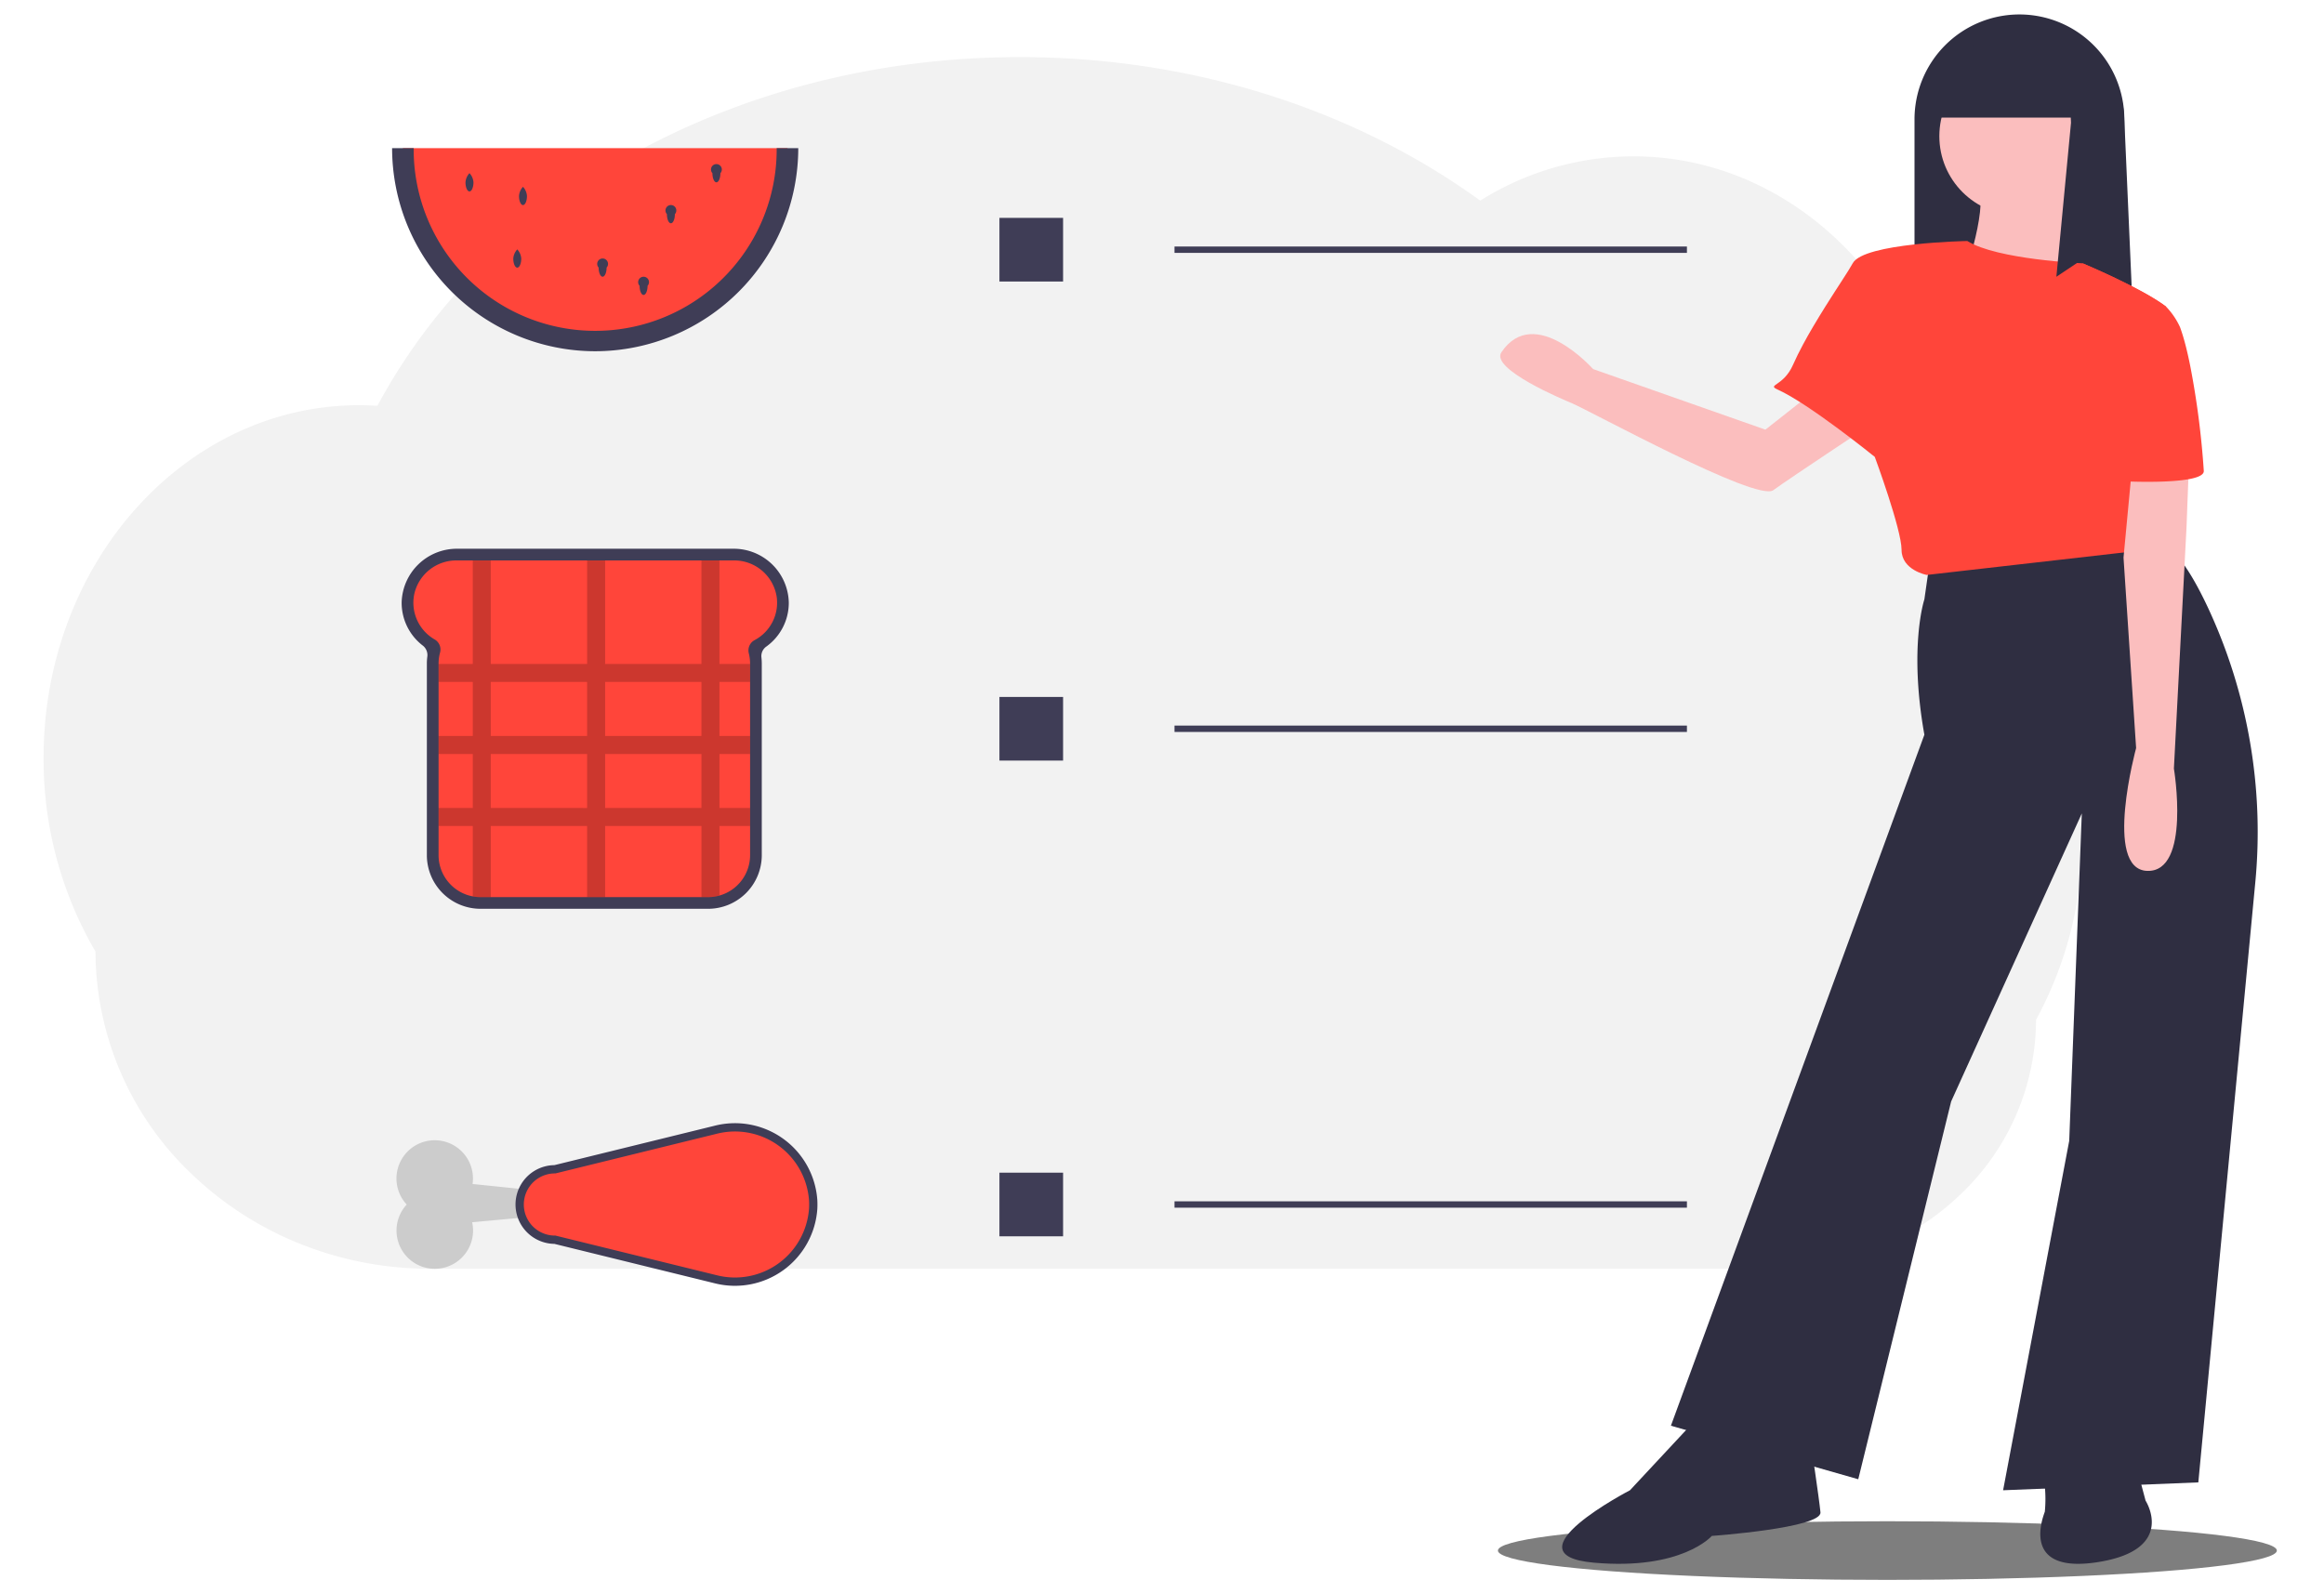 <svg xmlns="http://www.w3.org/2000/svg" xmlns:xlink="http://www.w3.org/1999/xlink" width="280" height="192" viewBox="0 0 280 192"><defs><style>.a{fill:#fff;}.b{clip-path:url(#a);}.c{fill:#f2f2f2;}.d{fill:#7e7e7e;}.e{fill:#3f3d56;}.f,.k{fill:#ff453a;}.g{opacity:0.2;}.h{fill:#fbbebe;}.i{fill:#2f2e41;}.j{fill:#ccc;}.k{stroke:#3f3d56;}</style><clipPath id="a"><rect class="a" width="280" height="192" transform="translate(1278 407)"/></clipPath></defs><g class="b" transform="translate(-1278 -407)"><g transform="translate(1283.25 408.746)"><path class="c" d="M273.666,213.862a46.073,46.073,0,0,1-5.609,22.22,29.112,29.112,0,0,1-9.088,21.034,31.394,31.394,0,0,1-4.527,3.617c-.064.045-.131.088-.2.13l-.363.237-.114.073h0a32.809,32.809,0,0,1-17.416,4.923H74.635q-1.933,0-3.831-.17a41.858,41.858,0,0,1-13.112-3.347q-1.228-.535-2.409-1.15-.563-.291-1.115-.6c-.23-.128-.46-.26-.687-.393a40.306,40.306,0,0,1-7.4-5.536,37.145,37.145,0,0,1-11.828-27.032A45.942,45.942,0,0,1,28,204.515c0-23.465,17.016-42.487,38.009-42.487.644,0,1.288.021,1.933.059a1.788,1.788,0,0,1,.275.014,70.886,70.886,0,0,1,13.958-18.135c15.513-14.651,38.186-23.886,63.441-23.886,21.221,0,40.619,6.521,55.477,17.295a34.745,34.745,0,0,1,18.457-5.337c20.989,0,38.01,19.022,38.01,42.487q0,2.227-.215,4.445C267.612,186.981,273.7,200,273.666,213.862Z" transform="translate(-28 -114.944)"/><ellipse class="d" cx="46.924" cy="3.533" rx="46.924" ry="3.533" transform="translate(175.222 181.575)"/><path class="e" d="M265.916,322.945a6.638,6.638,0,0,0-6.643-6.536H225.909a6.655,6.655,0,0,0-6.637,6.431,6.494,6.494,0,0,0,2.52,5.219,1.453,1.453,0,0,1,.575,1.33,6.463,6.463,0,0,0-.058.865v23.077a6.468,6.468,0,0,0,6.468,6.468h27.416a6.468,6.468,0,0,0,6.468-6.468V330.254a6.51,6.51,0,0,0-.044-.759,1.4,1.4,0,0,1,.59-1.295A6.5,6.5,0,0,0,265.916,322.945Z" transform="translate(-176.13 -252.029)"/><path class="f" d="M266.742,324.579a5.175,5.175,0,0,0-5.179-4.493H228.171a5.188,5.188,0,0,0-5.1,4.018,5.107,5.107,0,0,0,2.441,5.5,1.4,1.4,0,0,1,.657,1.59,5.008,5.008,0,0,0-.178,1.328V355.6a5.061,5.061,0,0,0,4.121,4.972,5.116,5.116,0,0,0,.938.087h27.416a5,5,0,0,0,1.369-.189,5.058,5.058,0,0,0,3.688-4.868V332.519a5.036,5.036,0,0,0-.156-1.246,1.443,1.443,0,0,1-.043-.344,1.407,1.407,0,0,1,.746-1.241l0,0A5.1,5.1,0,0,0,266.742,324.579Z" transform="translate(-178.401 -254.296)"/><path class="g" d="M268.4,334.731v-2.169h-3.688V320.086h-2.17v12.475H250.938V320.086h-2.17v12.475H237.161V320.086h-2.169v12.475H230.87v2.169h4.122v6.509H230.87v2.169h4.122v6.509H230.87v2.17h4.122v8.483a5.123,5.123,0,0,0,.937.087h1.232v-8.57h11.607v8.57h2.17v-8.57h11.607v8.57h.8a5,5,0,0,0,1.369-.189v-8.381H268.4v-2.17h-3.688v-6.508H268.4v-2.17h-3.688v-6.509Zm-31.241,0h11.607v6.509H237.162Zm0,15.187v-6.508h11.607v6.509Zm25.383,0H250.938v-6.508h11.607Zm0-8.678H250.938v-6.509h11.607Z" transform="translate(-183.281 -254.296)"/><path class="f" d="M266.008,190.527a23.17,23.17,0,1,1-46.34,0Z" transform="translate(-176.375 -174.419)"/><path class="e" d="M240.292,199.49c0,.606-.215,1.1-.48,1.1s-.48-.491-.48-1.1a1.788,1.788,0,0,1,.48-1.1A1.788,1.788,0,0,1,240.292,199.49Z" transform="translate(-188.498 -179.268)"/><path class="e" d="M303.575,209.5c0,.606-.215,1.1-.48,1.1s-.48-.491-.48-1.1a.653.653,0,1,1,.96,0Z" transform="translate(-227.514 -185.441)"/><path class="e" d="M257.1,203.781c0,.606-.215,1.1-.48,1.1s-.48-.491-.48-1.1a1.788,1.788,0,0,1,.48-1.1A1.788,1.788,0,0,1,257.1,203.781Z" transform="translate(-198.859 -181.914)"/><path class="e" d="M282.123,226.3c0,.606-.215,1.1-.48,1.1s-.48-.491-.48-1.1a.653.653,0,1,1,.96,0Z" transform="translate(-214.288 -195.801)"/><path class="e" d="M255.308,223.445c0,.606-.215,1.1-.48,1.1s-.48-.491-.48-1.1a1.788,1.788,0,0,1,.48-1.1A1.788,1.788,0,0,1,255.308,223.445Z" transform="translate(-197.756 -194.037)"/><path class="e" d="M317.876,196.63c0,.606-.215,1.1-.48,1.1s-.48-.491-.48-1.1a.653.653,0,1,1,.96,0Z" transform="translate(-236.331 -177.505)"/><path class="e" d="M294.994,232.025c0,.606-.215,1.1-.48,1.1s-.48-.491-.48-1.1a.653.653,0,1,1,.96,0Z" transform="translate(-222.224 -199.327)"/><path class="e" d="M240.745,215a24.5,24.5,0,0,1-24.473-24.473h2.6a21.868,21.868,0,1,0,43.735,0h2.6A24.5,24.5,0,0,1,240.745,215Z" transform="translate(-174.281 -174.419)"/><rect class="e" width="7.669" height="7.669" transform="translate(115.164 24.51)"/><rect class="e" width="61.739" height="0.767" transform="translate(136.255 27.961)"/><rect class="e" width="7.669" height="7.669" transform="translate(115.164 82.241)"/><rect class="e" width="61.739" height="0.767" transform="translate(136.255 85.692)"/><rect class="e" width="7.669" height="7.669" transform="translate(115.164 139.57)"/><rect class="e" width="61.739" height="0.767" transform="translate(136.255 143.021)"/><path class="h" d="M781.476,321.78l-9.8,7.722-20.759-7.3s-7.058-7.939-11.05-2.026c-1.367,2.025,7.586,5.767,8.431,6.114,2.112.869,22.34,11.967,24.323,10.511s13.135-8.82,13.135-8.82Z" transform="translate(-564.226 -279.472)"/><path class="i" d="M896.348,257.218c-9.285-3.47-19.3-15.651-26.464-10.54v-16.5a12.639,12.639,0,0,1,12.639-12.64h0a12.64,12.64,0,0,1,12.64,12.64Z" transform="translate(-644.47 -217.542)"/><path class="i" d="M824.646,384.533l-.759,5.311s-1.9,5.69,0,16.313l-30.539,83.27,22.572,6.449,11.191-45.524,15.744-34.712-1.517,39.454-7.967,42.11,23.521-.948,6.854-72.2a63.96,63.96,0,0,0-5.731-33.295c-1.9-4.038-3.946-7.22-5.8-7.682C846.649,381.688,824.646,384.533,824.646,384.533Z" transform="translate(-597.284 -319.363)"/><path class="i" d="M775.131,659.546l-7.777,8.346s-14.985,7.777-4.363,8.725,14.226-3.225,14.226-3.225,13.278-.948,13.088-2.845-1.138-8.156-1.138-8.156Z" transform="translate(-576.222 -490.051)"/><path class="i" d="M909.95,663.269v5.88a15.912,15.912,0,0,1,0,3.035c-.19.569-3.035,7.587,6.449,6.07s5.69-7.4,5.69-7.4l-2.276-8.536Z" transform="translate(-668.836 -491.762)"/><circle class="h" cx="9.531" cy="9.531" r="9.531" transform="translate(228.405 5.136)"/><path class="h" d="M898.078,267.732s-1.328,12.519,0,14.8-13.467-2.276-13.467-2.276,3.225-8.536,2.086-11.95S898.078,267.732,898.078,267.732Z" transform="translate(-653.549 -247.8)"/><path class="f" d="M869.361,317.4l3.035,8.346-28.263,3.225s-3.035-.569-3.035-3.035-3.225-11.191-3.225-11.191-7.9-6.4-11.691-8.108c-1.375-.618.682-.363,1.839-2.988.347-.789.762-1.622,1.216-2.466.37-.692.768-1.394,1.176-2.086.5-.844,1.005-1.675,1.5-2.466,1.5-2.392,2.866-4.4,3.3-5.216,1.328-2.466,13.811-2.686,13.811-2.686,3.57,2.246,13.883,2.686,13.883,2.686s7.094,2.969,10.049,5.216C873.175,296.794,869.361,317.4,869.361,317.4Z" transform="translate(-617.245 -261.432)"/><path class="i" d="M892.517,221.457v-.226l-.269.015a12.649,12.649,0,0,0-10.871-2.172,12.6,12.6,0,0,1,4.852,2.507l-9.136.507-3.856,8.569h17.54c.011.214.027.426.027.643l-1.761,18.537,8.188-5.469V231.3A12.614,12.614,0,0,0,892.517,221.457Z" transform="translate(-646.537 -218.231)"/><path class="h" d="M943.714,339.758l-.569,14.985-1.518,29.021s2.086,12.519-3.225,12.329-1.328-14.8-1.328-14.8l-1.517-22.951,1.517-16.123Z" transform="translate(-684.961 -292.892)"/><path class="f" d="M937.3,320.773c0,1.707-9.579,1.233-9.579,1.233L922.7,295.735s7.094,2.969,10.049,5.216a8.908,8.908,0,0,1,1.682,2.466c.226.609.44,1.314.643,2.087s.389,1.6.565,2.466A100.921,100.921,0,0,1,937.3,320.773Z" transform="translate(-677.032 -265.75)"/><path class="j" d="M241.33,509.061l-14.519-1.5a4.609,4.609,0,1,0-7.936,2.479,4.611,4.611,0,1,0,7.885,2.132l14.57-1.339Z" transform="translate(-175.124 -366.629)"/><path class="k" d="M279.964,516.563a9.447,9.447,0,0,0,11.755-8.515q.012-.244.012-.491t-.012-.491a9.447,9.447,0,0,0-11.755-8.515L260.6,503.312a4.245,4.245,0,0,0,0,8.49Z" transform="translate(-198.994 -364.152)"/></g></g></svg>